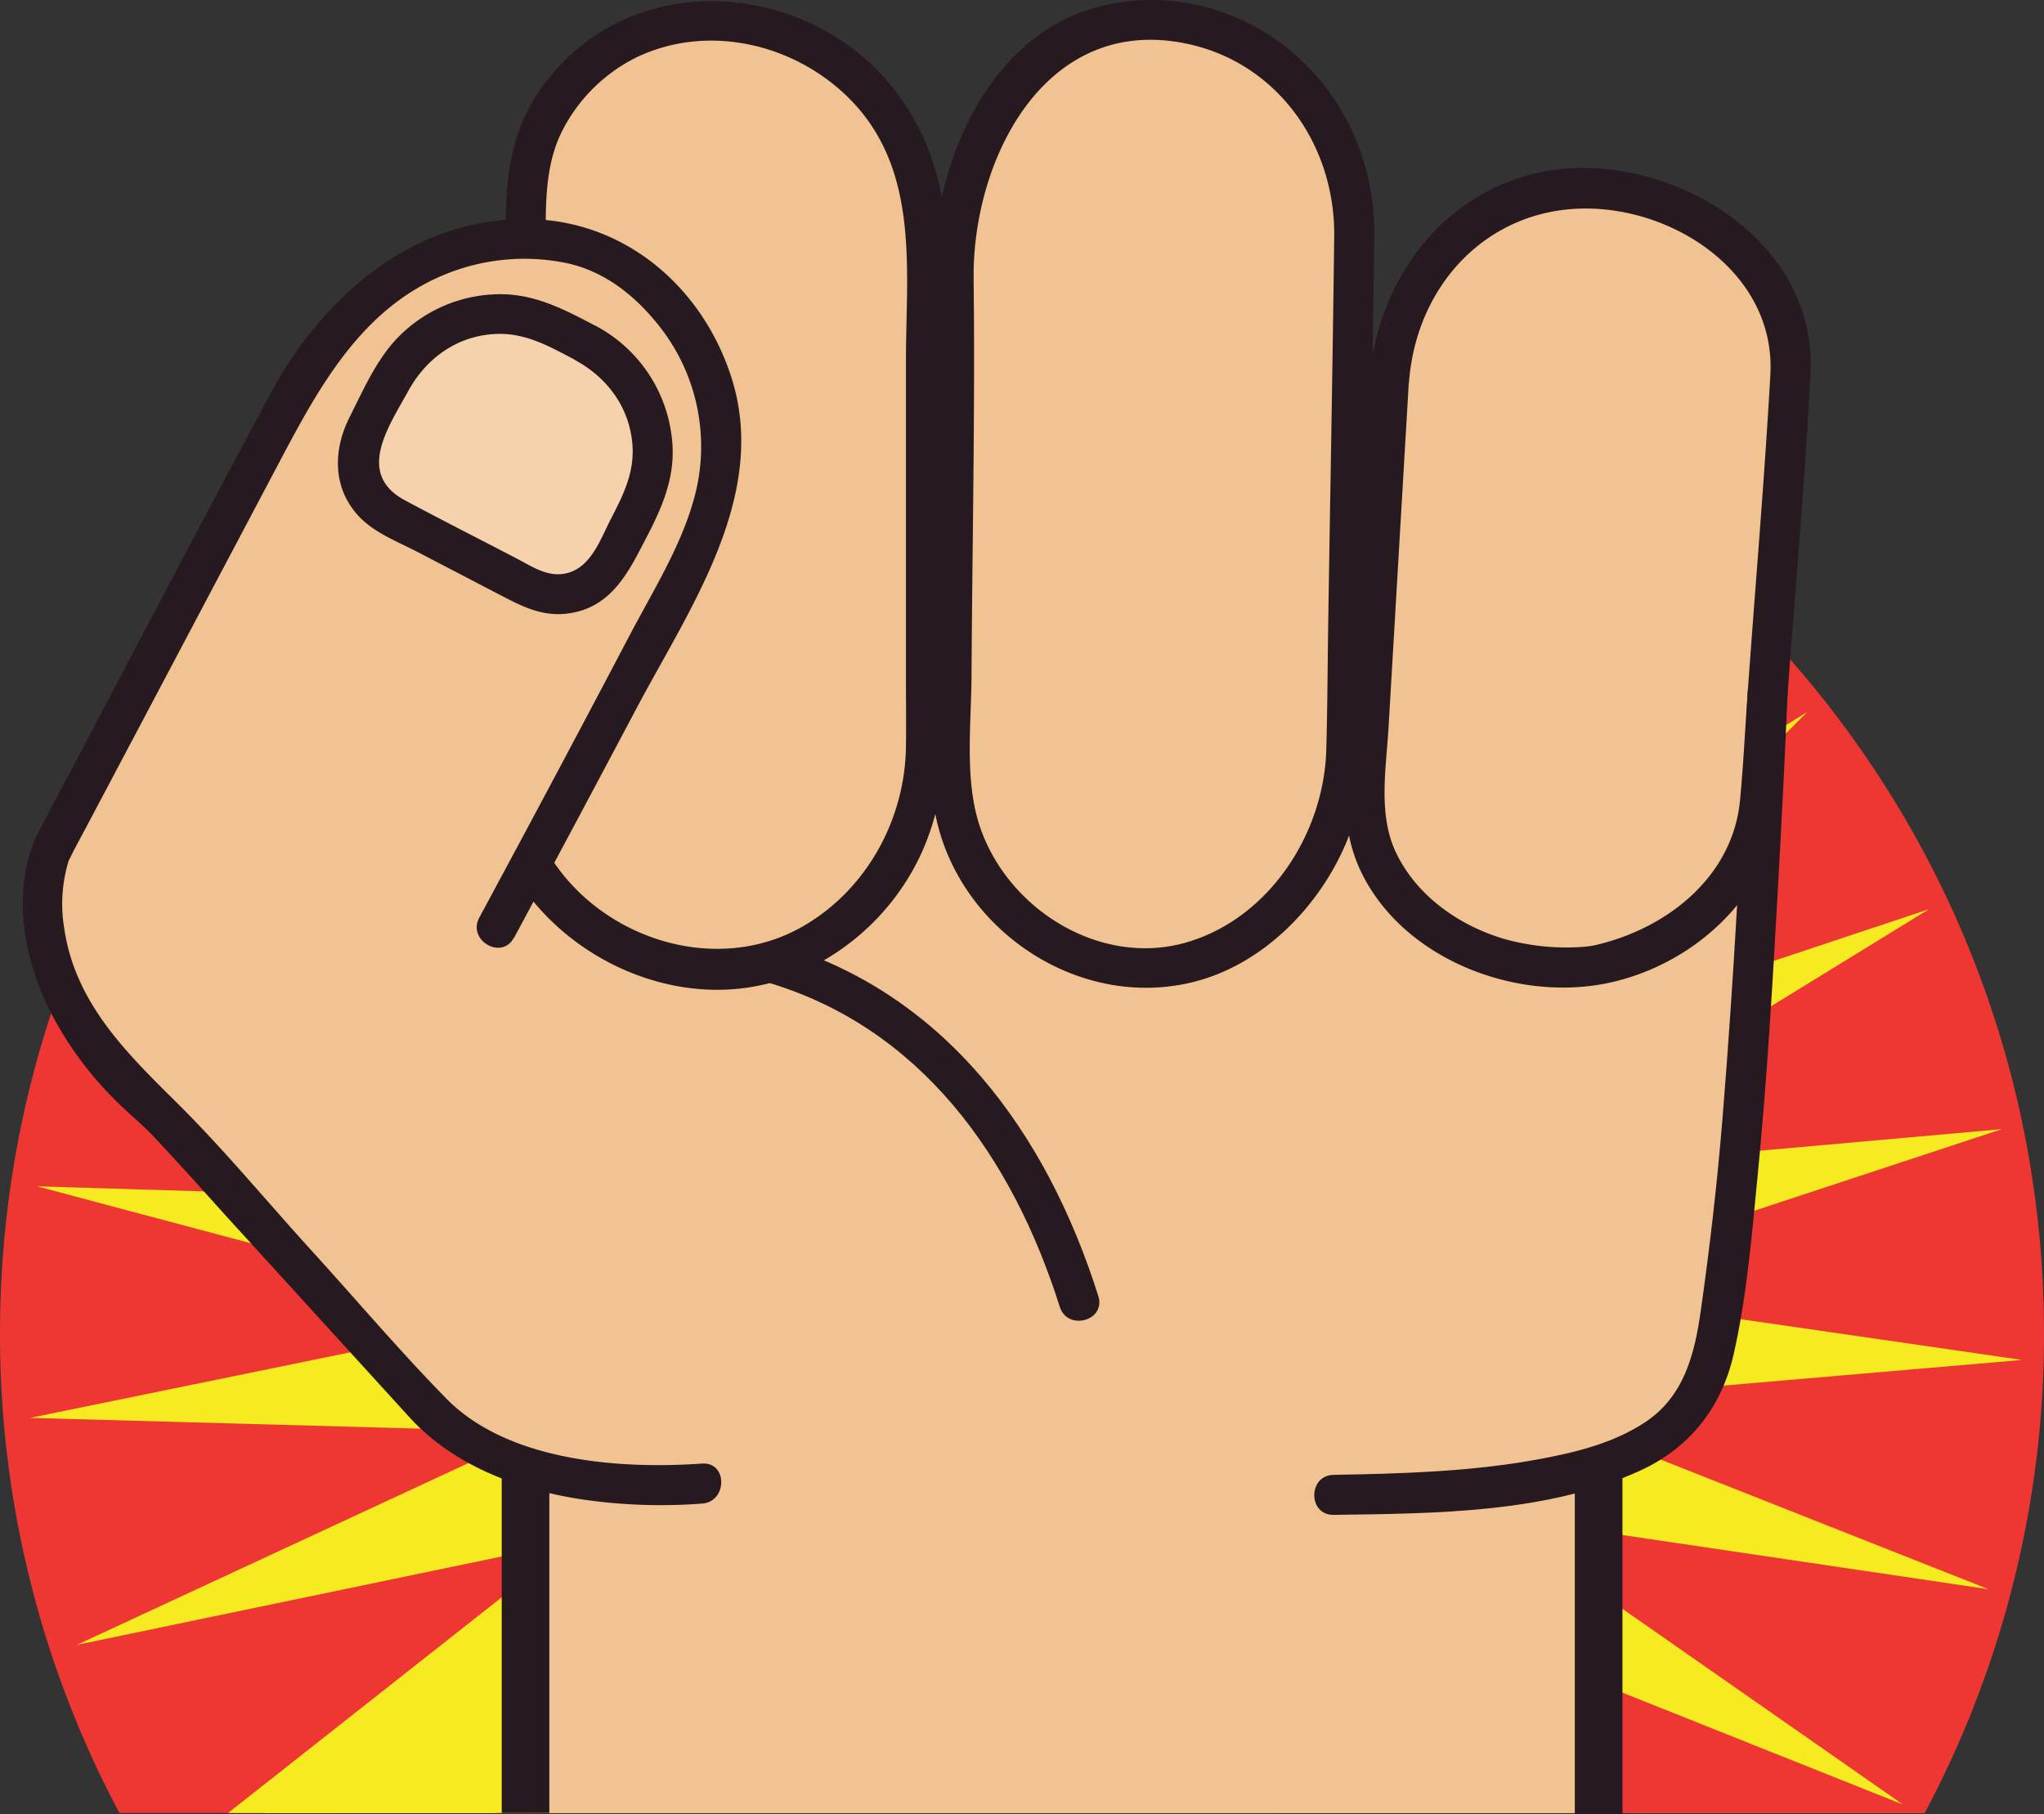 <svg xmlns="http://www.w3.org/2000/svg" xmlns:xlink="http://www.w3.org/1999/xlink" viewBox="0 0 429.11 380.93"><rect x="0" y="0" width="429.11" height="380.93" fill="#333333" stroke="none"/><defs><radialGradient id="a" cx="180.19" cy="441.6" r="30.9" gradientTransform="translate(280.9 -75.25) rotate(45)" gradientUnits="userSpaceOnUse"><stop offset="0" stop-color="#fff"/><stop offset="0.04" stop-color="#fffde6"/><stop offset="0.1" stop-color="#fffbcb"/><stop offset="0.16" stop-color="#fff9b8"/><stop offset="0.22" stop-color="#fff8ad"/><stop offset="0.28" stop-color="#fff8a9"/><stop offset="0.67" stop-color="#fcf6ac"/><stop offset="0.89" stop-color="#fcf49b"/><stop offset="1" stop-color="#fbf06b"/></radialGradient></defs><title>Asset 2</title><path d="M25.06,380.66A213.61,213.61,0,0,1,0,280C0,161.46,96.06,65.4,214.55,65.4S429.11,161.46,429.11,280a213.61,213.61,0,0,1-25.06,100.71" style="fill:#ee3633"/><polyline points="104.13 380.66 132.88 344.43 55.48 380.67" style="fill:url(#a)"/><polyline points="47.87 380.67 120.11 323.73 16.16 345.36 112.45 300.64 6.32 297.71 110.33 276.4 7.74 249.08 113.86 252.34 20.33 202.09 122.84 229.73 43.42 159.27 136.79 209.8 75.76 122.92 154.96 193.63 115.61 95.02 176.38 182.09 160.82 77.06 199.87 175.79 208.96 70.01 224.19 175.08 257.43 74.25 248.01 180 303.61 89.55 270.06 190.28 345.01 115.09 289.14 205.37 379.42 149.49 304.22 224.45 404.96 190.9 314.5 246.5 420.26 237.08 319.42 270.32 424.5 285.54 318.71 294.63 417.45 333.68 312.42 318.13 399.49 378.89 300.87 339.54 337.57 380.65" style="fill:#f5eb20"/><path d="M110.5,380.66l-.18-71.43L99.46,302.3s-10.7-6.24-11.39-7.28-74.56-82.18-74.56-82.18L9,187.88l8.24-20.81L74.77,65.66,90,55l20.33-6.54,5.33-25s10.22-11.35,11.07-11.92,25.63-6.8,25.63-6.8l28.22,9.79,15.88,34.33L204,34.74S219,12.14,219.86,11.5s23.89-7.07,23.89-7.07S262,5.84,263.08,6.53s19.68,21.15,19.68,21.15l3.68,56.87L295.87,63l19.7-19.72,30.7-3.41L365.5,53.09l10.42,22.07-10.66,177.9-11.39,45.42-18.29,11.44,0,70.73" style="fill:#f2c392"/><path d="M114.82,69.74c-8.54-1.81-11.13-2.07-13.46-1.81s-12.69,5.18-12.69,5.18L80.25,83.56,75,96.92l4.4,8.8,31,15.61,10.19,2.77,8.28-6.73,6.73-11.13.78-15L130.09,77Z" style="fill:#f5d1ac"/><path d="M107.92,196.9q12.91-24,25.68-48.12c11.18-21.13,28-44.85,19.87-69.78-6.19-19-22.55-32.81-42.66-33-24.25-.29-43.18,16.43-54.14,36.85-16.23,30.24-32.11,60.68-48.16,91-6.08,11.49-4.06,25.41,1.23,36.88a72.7,72.7,0,0,0,14,19.8c2.79,2.88,5.94,5.36,8.68,8.27,5.11,5.44,10.06,11,15.08,16.56l38.41,42.16c9.08,10,22.37,15.07,35.47,17.18a113.52,113.52,0,0,0,26,1c5.36-.37,5.4-8.78,0-8.4-17.53,1.22-40.75-.53-53.64-13.61-9.81-10-18.89-20.74-28.3-31.07s-18.39-21.25-28.3-31.07c-10.69-10.58-21.38-21-23.66-36.66a31,31,0,0,1,1.26-15.16c-.85,2.29.63-1,1-1.63L19.52,171l12.07-22.81L58.83,96.68C67.07,81.11,75.89,65,93,57.8a43.93,43.93,0,0,1,26-2.55c7.84,1.7,14.12,6.66,19.1,12.84a40.77,40.77,0,0,1,7.43,37.21c-2.82,9.85-8.64,19.13-13.38,28.16q-14.58,27.75-29.45,55.34l-2.08,3.87c-2.56,4.76,4.69,9,7.25,4.24Z" style="fill:#261a20"/><path d="M108.06,183.79c11.36,18.61,35.84,29.17,57.07,21.52a50.25,50.25,0,0,0,27.69-24.87c4.83-9.82,5.76-19.87,5.76-30.53V52.1c0-12.88-3.66-24.9-12.09-34.83C173.1,1.49,149.82-4.36,130.79,4.18a42.8,42.8,0,0,0-19.63,18.33c-4.66,8.53-5.07,18.11-5,27.64,0,5.4,8.43,5.41,8.4,0,0-7.76-.08-15.93,3.64-23A34.84,34.84,0,0,1,133.71,12c15.63-7.44,34.67-2.4,46,10.18C193,37,190.19,57.39,190.19,75.66v67.18c0,4.67.07,9.34,0,14-.23,15.4-8.4,30.18-21.88,37.8-18.2,10.29-42.31,2.39-53-15.11-2.81-4.61-10.08-.39-7.25,4.24Z" style="fill:#261a20"/><path d="M196,56.8l-.43,82.58c-.06,10.84-1.39,23,1.25,33.63,5.7,23,30.06,38.9,53.44,33.24,14.89-3.6,27-16.1,32.61-29.93,4.89-12,4-25,4.25-37.75.46-29.71,1-59.43,1.39-89.14.24-20.76-12-39.85-31.83-46.87C245-1.58,231.11-.83,220.47,5.76c-9.82,6.08-16.28,16.16-20.22,26.81A73.49,73.49,0,0,0,196,56.8c-.1,5.41,8.3,5.41,8.4,0,.44-24.57,15.49-53.41,44.28-47.72,19.4,3.84,31.65,21.33,31.42,40.58-.33,27.31-.85,54.61-1.27,81.92-.13,8.64-.15,17.3-.4,25.94-.51,17.39-11.79,35-28.91,40.22-19,5.8-39.54-7.75-44.44-26.31-2.44-9.25-1.17-20.13-1.12-29.59.15-27.71.76-55.45.44-83.16,0-.62,0-1.25,0-1.87C204.42,51.39,196,51.38,196,56.8Z" style="fill:#261a20"/><path d="M287.35,80.43,283.14,152c-.63,10.66-2.21,21.17,2.66,31.18,8.62,17.7,30.95,26.63,49.79,23.59,14-2.27,27.44-11.34,33.92-24.09,5-9.78,4.65-21.25,5.41-32,1.72-24.08,3.92-48.17,5.16-72.28,1.26-24.43-21.55-41.24-44-43-27-2.06-46.7,18.93-48.69,44.93-.41,5.39,8,5.36,8.4,0C297.49,57.66,315.37,41,338.5,44.17c17.44,2.39,34.23,15.68,33.16,34.55-1.26,22.34-3.19,44.65-4.78,67-.53,7.44-.88,14.92-1.59,22.34-1.55,16.11-15.37,26.88-30.19,30.34-.54.13-1.09.21-1.64.31,1.28-.22.15,0-1.28.11a48.21,48.21,0,0,1-16.47-1.7c-9.44-2.8-18.35-9.06-22.65-18.13-3.8-8-2.06-17.61-1.56-26.18l4.25-72.34C296.07,75,287.67,75,287.35,80.43Z" style="fill:#261a20"/><path d="M160.48,206.08c32.83,9.45,52.12,37,62,68.3,1.61,5.14,9.73,2.95,8.1-2.23C219.81,238,198.43,208.27,162.71,198c-5.2-1.5-7.43,6.6-2.23,8.1Z" style="fill:#261a20"/><path d="M280,318.07c21.09-.3,45-.3,64.52-9.38,10.37-4.81,16.94-13.32,19.45-24.39,2.74-12.06,3.8-24.93,5-37.21,2-20.37,3.18-40.81,4.32-61.23q1.13-20.22,2-40.46c.23-5.41-8.17-5.39-8.4,0-1.28,29.89-2.86,59.8-5.29,89.61-1.1,13.47-2.65,26.86-4.55,40.24-1.3,9.14-3.52,17.95-11.65,23.35-6.67,4.43-14.77,6.4-22.54,7.82-14.1,2.59-28.59,3-42.89,3.25-5.4.08-5.42,8.48,0,8.4Z" style="fill:#261a20"/><path d="M125.33,68.57c-6.1-3.18-11.91-6.39-19-6.77A30,30,0,0,0,82.32,72.19c-3.82,4.5-6.36,10.31-9,15.55-3.49,7-3.47,15.08,2.29,20.95,3.2,3.26,8,5.11,12,7.18l17.09,8.9c4.56,2.37,8.81,4.69,14.21,4.08,8-.9,11.9-6.59,15.28-13.08,3.67-7,7.43-13.82,7-22.08a30.42,30.42,0,0,0-15.86-25.13c-4.73-2.63-9,4.62-4.24,7.25,6.67,3.71,11.24,10.13,11.7,17.88.34,5.72-2,10.35-4.52,15.23-2.18,4.19-4.12,10.13-9.21,11.41-3.9,1-7.19-1.28-10.47-3-7.86-4.1-15.78-8.1-23.59-12.29-10.4-5.58-3.35-15.54.74-23,3.85-7,10.52-11.69,18.65-11.93,6.28-.18,11.34,2.85,16.7,5.64C125.88,78.32,130.13,71.07,125.33,68.57Z" style="fill:#261a20"/><line x1="335.61" y1="380.93" x2="335.61" y2="307.93" style="fill:none;stroke:#261a20;stroke-miterlimit:10;stroke-width:10px"/><line x1="110.33" y1="307.66" x2="110.33" y2="380.66" style="fill:none;stroke:#261a20;stroke-miterlimit:10;stroke-width:10px"/></svg>